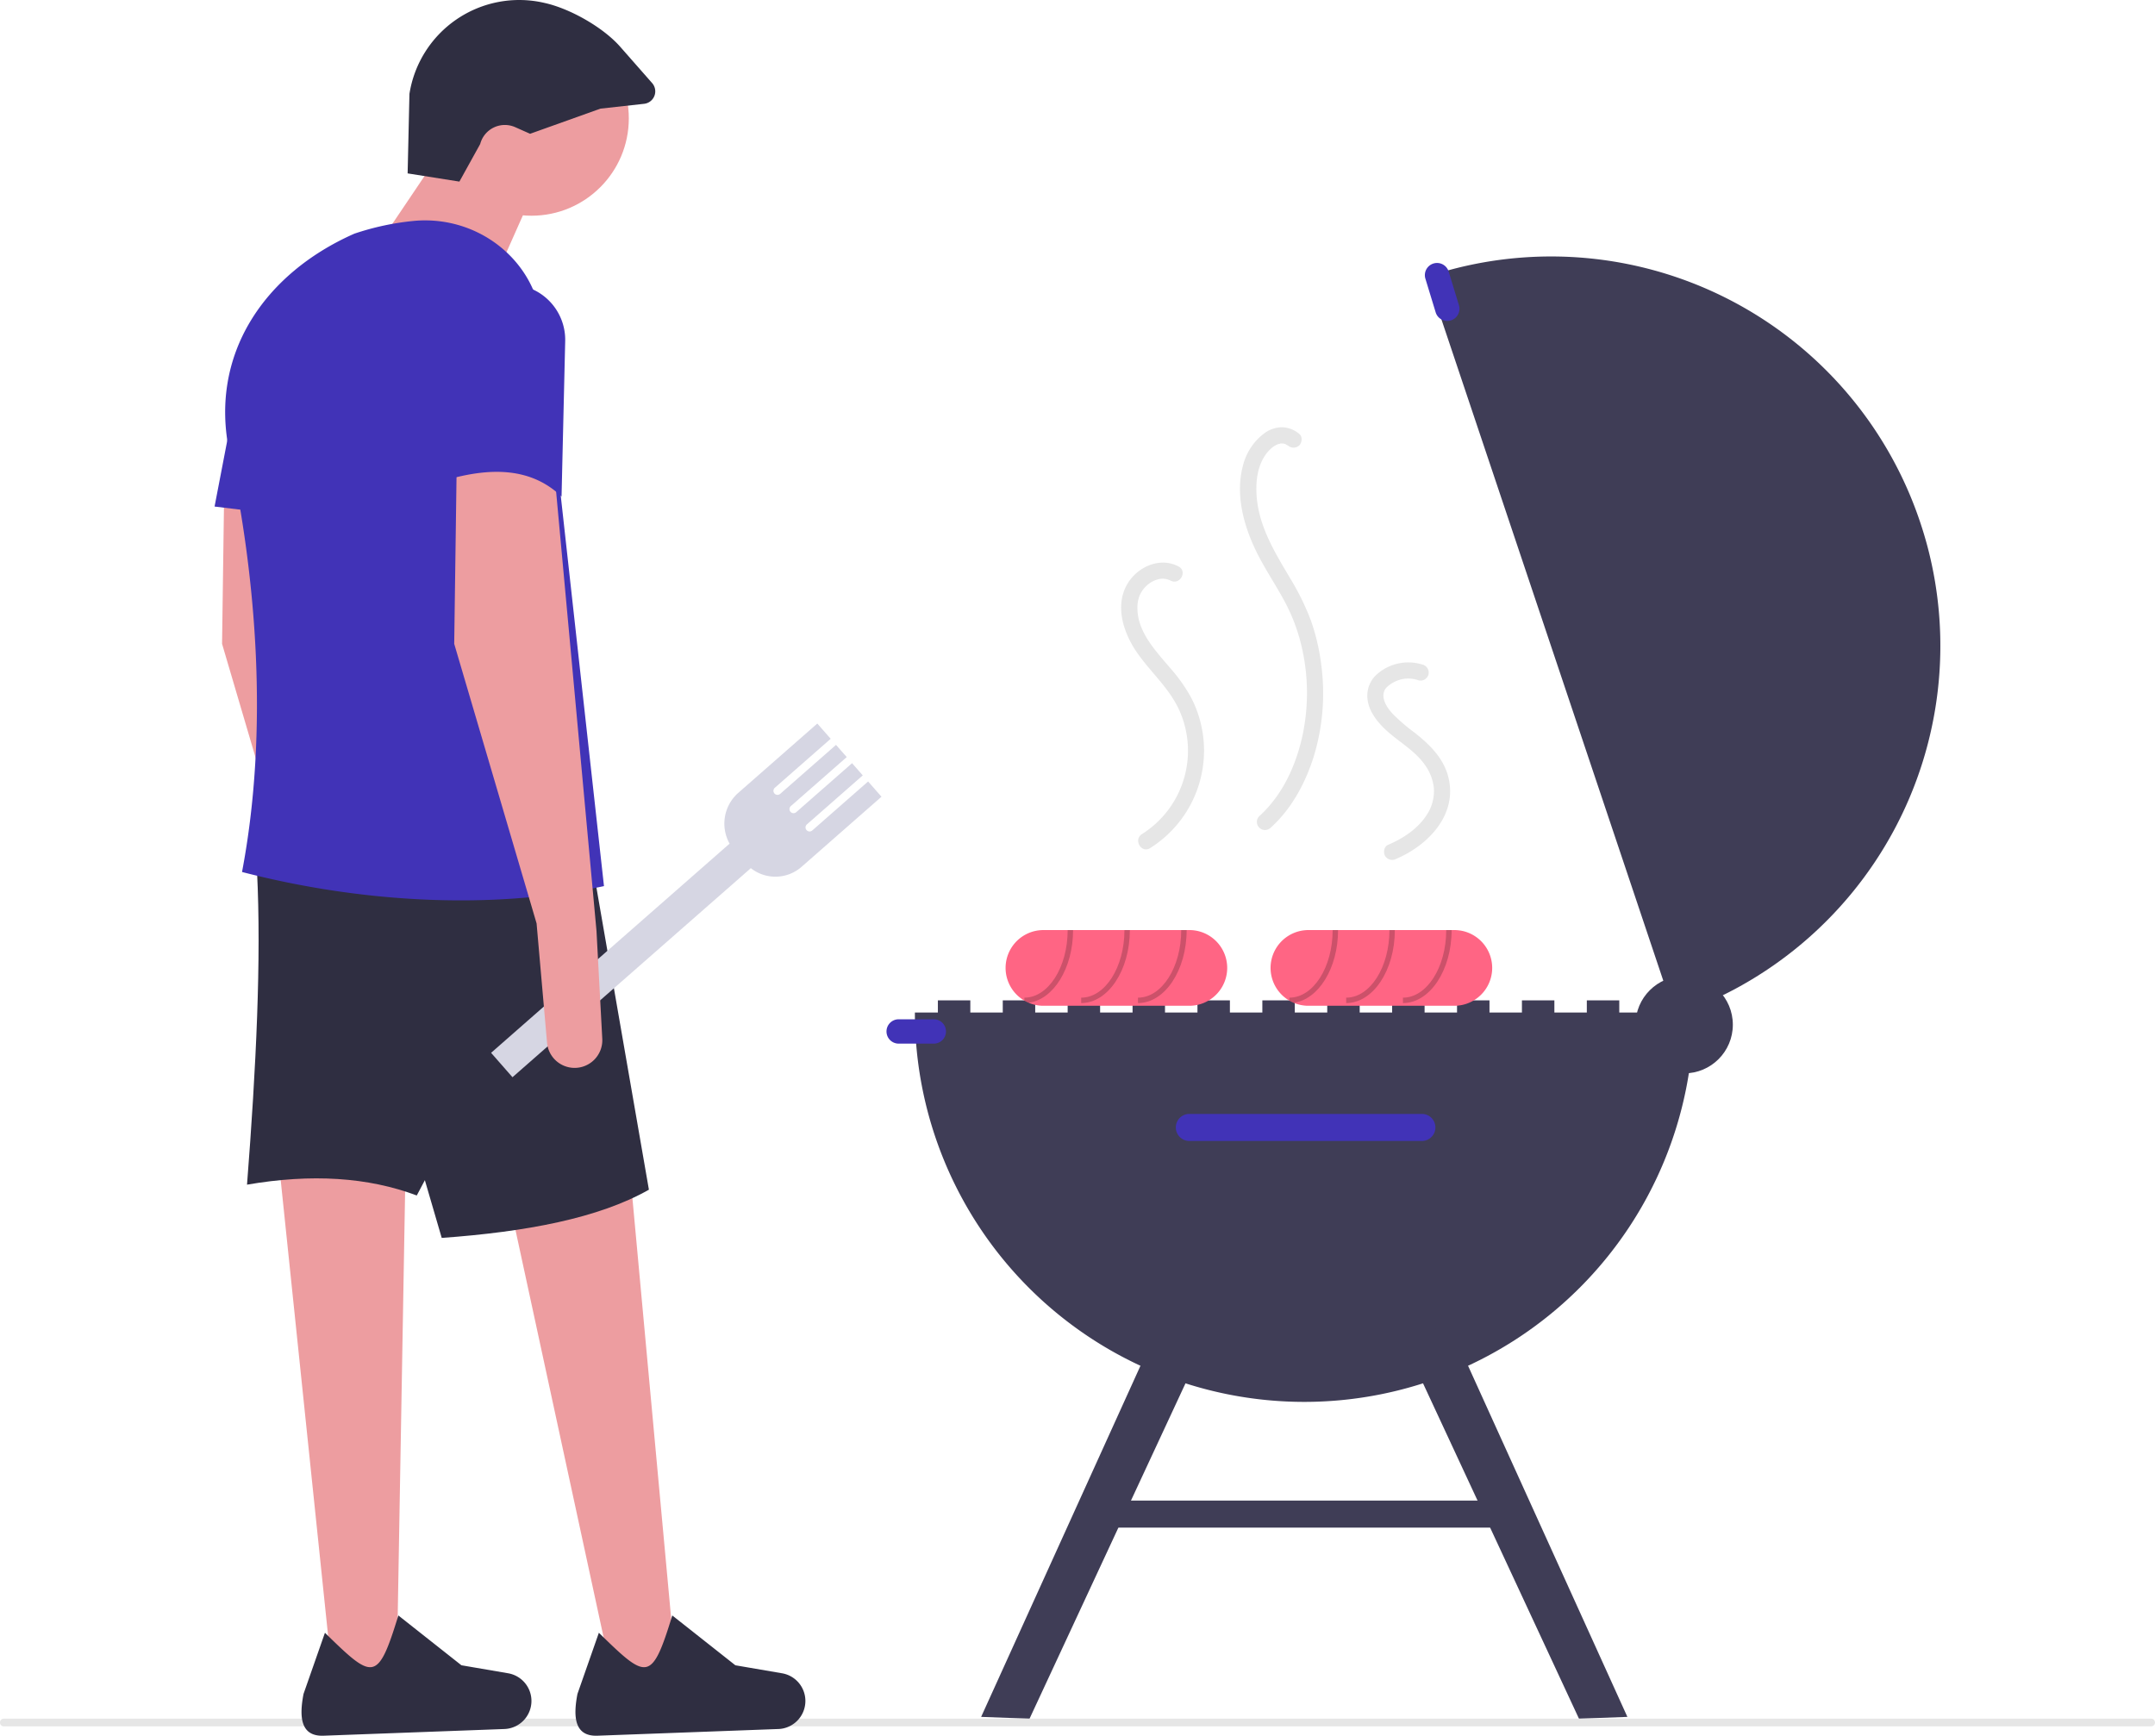 <svg xmlns="http://www.w3.org/2000/svg" width="796.98" height="641.951" viewBox="0 0 796.98 641.951" xmlns:xlink="http://www.w3.org/1999/xlink" role="img" artist="Katerina Limpitsouni" source="https://undraw.co/"><g transform="translate(-603.76 -219.025)"><rect width="12" height="7" transform="translate(950.613 589.002)" fill="#3f3d56"/><rect width="12" height="7" transform="translate(974.613 589.002)" fill="#3f3d56"/><rect width="12" height="7" transform="translate(998.613 589.002)" fill="#3f3d56"/><rect width="12" height="7" transform="translate(1022.613 589.002)" fill="#3f3d56"/><rect width="12" height="7" transform="translate(1046.613 589.002)" fill="#3f3d56"/><rect width="12" height="7" transform="translate(1070.613 589.002)" fill="#3f3d56"/><rect width="12" height="7" transform="translate(1094.613 589.002)" fill="#3f3d56"/><rect width="12" height="7" transform="translate(1118.613 589.002)" fill="#3f3d56"/><rect width="12" height="7" transform="translate(1142.613 589.002)" fill="#3f3d56"/><rect width="12" height="7" transform="translate(1166.613 589.002)" fill="#3f3d56"/><rect width="12" height="7" transform="translate(1190.613 589.002)" fill="#3f3d56"/><path d="M870.109,503.512a144,144,0,0,1-288,0Z" transform="translate(360.004 89.99)" fill="#3f3d56"/><path d="M863.149,504.432l-91.6-273.04a143.9,143.9,0,0,1,182.32,90.72c.97,2.89,1.85,5.8,2.63,8.71A144.007,144.007,0,0,1,863.149,504.432Z" transform="translate(360.004 89.99)" fill="#3f3d56"/><circle cx="18" cy="18" r="18" transform="translate(1208.613 580.002)" fill="#3f3d56"/><path d="M683.609,541.012a5,5,0,0,0,0,10h86a5,5,0,0,0,0-10Z" transform="translate(360.004 89.99)" fill="#4133B7"/><path d="M607,649.023l-17.906.662L524.584,510.95l16.322-7.589Z" transform="translate(598.613 204.979)" fill="#3f3d56"/><path d="M368,649.023l17.906.662,64.51-138.735-16.322-7.589Z" transform="translate(598.613 204.979)" fill="#3f3d56"/><rect width="148" height="10" transform="translate(1012.613 774.002)" fill="#3f3d56"/><path d="M775.21,226.294a4.5,4.5,0,0,0-4.3,5.814l3.794,12.434a4.5,4.5,0,0,0,8.609-2.626l-3.794-12.434a4.51,4.51,0,0,0-4.307-3.188Z" transform="translate(360.004 89.99)" fill="#4133B7"/><path d="M576.109,506.012a4.5,4.5,0,0,0,0,9h13a4.5,4.5,0,0,0,0-9Z" transform="translate(360.004 89.99)" fill="#4133B7"/><path d="M683.609,473.012h-54c-.34,0-.67.01-1,.04a14,14,0,0,0-.03,27.92c.34.03.68.04,1.03.04h54a14,14,0,0,0,0-28Z" transform="translate(360.004 89.99)" fill="#ff6584"/><path d="M624.169,499.9c9.2-1.18,16.44-12.79,16.44-26.89h-2c0,13.79-7.18,25-16,25v1.12Z" transform="translate(360.004 89.99)" opacity="0.2"/><path d="M643.609,500.012v-2c8.822,0,16-11.215,16-25h2C661.609,487.9,653.534,500.012,643.609,500.012Z" transform="translate(360.004 89.99)" opacity="0.2"/><path d="M664.609,500.012v-2c8.822,0,16-11.215,16-25h2C682.609,487.9,674.534,500.012,664.609,500.012Z" transform="translate(360.004 89.99)" opacity="0.2"/><path d="M781.609,473.012h-54c-.34,0-.67.01-1,.04a14,14,0,0,0-.03,27.92c.34.03.68.04,1.03.04h54a14,14,0,0,0,0-28Z" transform="translate(360.004 89.99)" fill="#ff6584"/><path d="M722.169,499.9c9.2-1.18,16.44-12.79,16.44-26.89h-2c0,13.79-7.18,25-16,25v1.12Z" transform="translate(360.004 89.99)" opacity="0.2"/><path d="M741.609,500.012v-2c8.822,0,16-11.215,16-25h2C759.609,487.9,751.534,500.012,741.609,500.012Z" transform="translate(360.004 89.99)" opacity="0.2"/><path d="M762.609,500.012v-2c8.822,0,16-11.215,16-25h2C780.609,487.9,772.534,500.012,762.609,500.012Z" transform="translate(360.004 89.99)" opacity="0.2"/><path d="M679.657,338.568c-7.077-3.823-15.826.346-19.353,7.114-4.29,8.232-.734,18.128,4.268,25.164,5.2,7.311,12.253,13.346,15.722,21.8a36.432,36.432,0,0,1-14.213,44.867c-3.255,2.059-.248,7.253,3.028,5.181a42.6,42.6,0,0,0,15.2-55.584,59.444,59.444,0,0,0-7.808-11.035c-5.205-6.16-11.758-12.952-12.085-21.523a13.548,13.548,0,0,1,.231-3.32,11.671,11.671,0,0,1,.693-2.227,10.857,10.857,0,0,1,3.152-3.933,9.59,9.59,0,0,1,4.291-1.943,6.435,6.435,0,0,1,3.848.623c3.4,1.835,6.43-3.343,3.028-5.181Z" transform="translate(360.004 89.99)" fill="#e6e6e6"/><path d="M769.94,374.862a17.5,17.5,0,0,0-17.508,4.069,10.633,10.633,0,0,0-2.844,9.284c.572,3.636,2.867,6.865,5.358,9.468,4.873,5.092,11.693,8.385,15.779,14.231a17.86,17.86,0,0,1,3.3,8.468,16,16,0,0,1-1.464,8c-3.048,6.2-9.1,10.41-15.481,13.123-1.491.634-1.82,2.833-1.076,4.1a3.08,3.08,0,0,0,4.1,1.076c11.744-4.992,22.609-16.174,19.37-29.912-1.7-7.227-6.926-12.327-12.55-16.761a70.33,70.33,0,0,1-7.892-6.735c-1.945-2.065-3.965-4.886-3.608-7.685a4.251,4.251,0,0,1,1.348-2.528,11.628,11.628,0,0,1,2.972-1.975,11.18,11.18,0,0,1,8.6-.446,3.028,3.028,0,0,0,3.69-2.1,3.061,3.061,0,0,0-2.1-3.69Z" transform="translate(360.004 89.99)" fill="#e6e6e6"/><path d="M724.264,289.513a10.293,10.293,0,0,0-6.4-2.463,11.3,11.3,0,0,0-6.228,2.014,21.441,21.441,0,0,0-8.253,12.364c-3.032,11.613.923,24.131,6.418,34.359,2.778,5.171,6.013,10.078,8.81,15.239a67.63,67.63,0,0,1,6.162,15.636,75.589,75.589,0,0,1,.743,34.128c-2.4,11.231-7.452,22.352-16.046,30.1a3,3,0,0,0,4.243,4.243c7.627-6.878,12.728-16.313,15.807-26.014a79.764,79.764,0,0,0,2.913-33.895,77.692,77.692,0,0,0-3.846-16.622,91.768,91.768,0,0,0-7.632-15.579c-5.639-9.535-11.643-19.179-12.459-30.532-.4-5.583.3-11.4,3.751-15.892-.189.246.152-.179.153-.18q.314-.376.651-.732a13.259,13.259,0,0,1,1.378-1.283c-.1.083-.37.26.114-.075.24-.167.486-.327.738-.475.205-.121.416-.228.626-.339q.187-.1.379-.18-.438.189.049,0c.235-.074,1.4-.325.752-.243a6.045,6.045,0,0,1,.648-.042c.092,0,.9.04.506,0-.462-.051.366.082.372.084a5.933,5.933,0,0,1,.762.241c-.624-.249,1.024.677.643.381a3.1,3.1,0,0,0,4.243,0c1.035-1.035,1.286-3.243,0-4.243Z" transform="translate(360.004 89.99)" fill="#e6e6e6"/><path d="M255.615,690.14a1.369,1.369,0,0,0,1.314,1.418h794.345a1.421,1.421,0,0,0,0-2.836H256.936a1.367,1.367,0,0,0-1.321,1.409Z" transform="translate(348.146 165.941)" fill="#e6e6e6"/><path d="M188.819,107.5,146.353,94.572,174.972,52.1l32.311,13.848Z" transform="translate(598.613 213.014)" fill="#ed9da0"/><path d="M255.288,625.4l-22.618,6L191.127,439.38l46.621-4.155Z" transform="translate(598.613 213.014)" fill="#ed9da0"/><path d="M151.8,628.352l-23.138,3.5L108.331,436.439l46.8.959Z" transform="translate(598.613 213.014)" fill="#ed9da0"/><path d="M378.5,465.281l2.137,39.882a10.239,10.239,0,0,1-11.152,10.745h0a10.239,10.239,0,0,1-9.273-9.3l-3.868-44.094-30.465-103.4.923-66.469,36,1.846Z" transform="translate(360.004 98.025)" fill="#ed9da0"/><path d="M397.886,572.325q-27.052-10.171-62.776-4c3.378-43.328,5.334-83.562,3.693-115.969H461.586Z" transform="translate(360.004 88.838)" fill="#2f2e41"/><path d="M483.742,570.186c-18.588,10.552-45.476,15.6-76.624,17.833L368.345,455.261l95.088-1.981Z" transform="translate(360.004 88.838)" fill="#2f2e41"/><path d="M531.607,760.463l-66.89,2.477c-8.568.317-9.02-7.041-7.4-15.461l7.919-22.612c17.83,17.467,19.509,18.444,27.152-6.4l23.326,18.424,17.266,2.96a10.387,10.387,0,0,1,8.632,10.254h0a10.387,10.387,0,0,1-10,10.363Z" transform="translate(360.004 98.025)" fill="#2f2e41"/><path d="M430.3,760.463l-66.89,2.477c-8.568.317-9.02-7.041-7.4-15.461l7.919-22.612c17.83,17.467,19.509,18.444,27.152-6.4L414.4,736.886l17.266,2.96A10.387,10.387,0,0,1,440.3,750.1h0a10.387,10.387,0,0,1-10,10.363Z" transform="translate(360.004 98.025)" fill="#2f2e41"/><circle cx="36.004" cy="36.004" r="36.004" transform="translate(764.304 226.799)" fill="#ed9da0"/><path d="M467.125,448.724c-43.655,9.262-92.116,5.587-133.861-5.227,10-52.6,5.17-109.1-4.616-155.061-7.66-35.972,12.547-66.157,46.159-81.015a98.375,98.375,0,0,1,22.379-4.755c23.578-1.971,44.324,14.711,46.784,36.926Z" transform="translate(360.004 98.025)" fill="#4133B7"/><path d="M114.965,197.045,84.5,193.352l9.232-48.005h21.233Z" transform="translate(598.613 213.014)" fill="#4133B7"/><path d="M445.389,164.486l-5.516-2.451a9.428,9.428,0,0,0-12.943,6.243h0l-7.687,13.889-19.145-3.03.669-29.4a41.1,41.1,0,0,1,49.618-33.726l.523.118c9.346,2.114,21.48,8.977,27.814,16.18l11.8,13.422a4.637,4.637,0,0,1-2.966,7.669l-16.141,1.781Z" transform="translate(354.416 104.018)" fill="#2f2e41"/><path d="M564.81,410.025l-20.674,18.134a1.5,1.5,0,0,1-1.978-2.255l20.674-18.134-3.956-4.511L538.2,421.393a1.5,1.5,0,0,1-1.978-2.255L556.9,401l-3.956-4.511-20.674,18.134a1.5,1.5,0,0,1-1.978-2.255l20.674-18.134-4.946-5.638L516.8,414.226a15.14,15.14,0,0,0-3.219,18.786l-88.206,77.369,7.913,9.021,88.149-77.319a14.661,14.661,0,0,0,18.747-.482l29.571-25.938Z" transform="translate(360.004 98.025)" fill="#d6d6e3"/><path d="M464.356,465.281l2.137,39.882a10.239,10.239,0,0,1-11.152,10.745h0a10.239,10.239,0,0,1-9.273-9.3L442.2,462.512l-30.465-103.4.923-66.469,36,1.846Z" transform="translate(360.004 98.025)" fill="#ed9da0"/><path d="M451.431,304.648c-10.955-10.509-25.415-10.894-41.543-6.462V248.572a22.394,22.394,0,0,1,22.394-22.394h0a20.507,20.507,0,0,1,20.5,20.989Z" transform="translate(360.004 98.025)" fill="#4133B7"/></g></svg>
